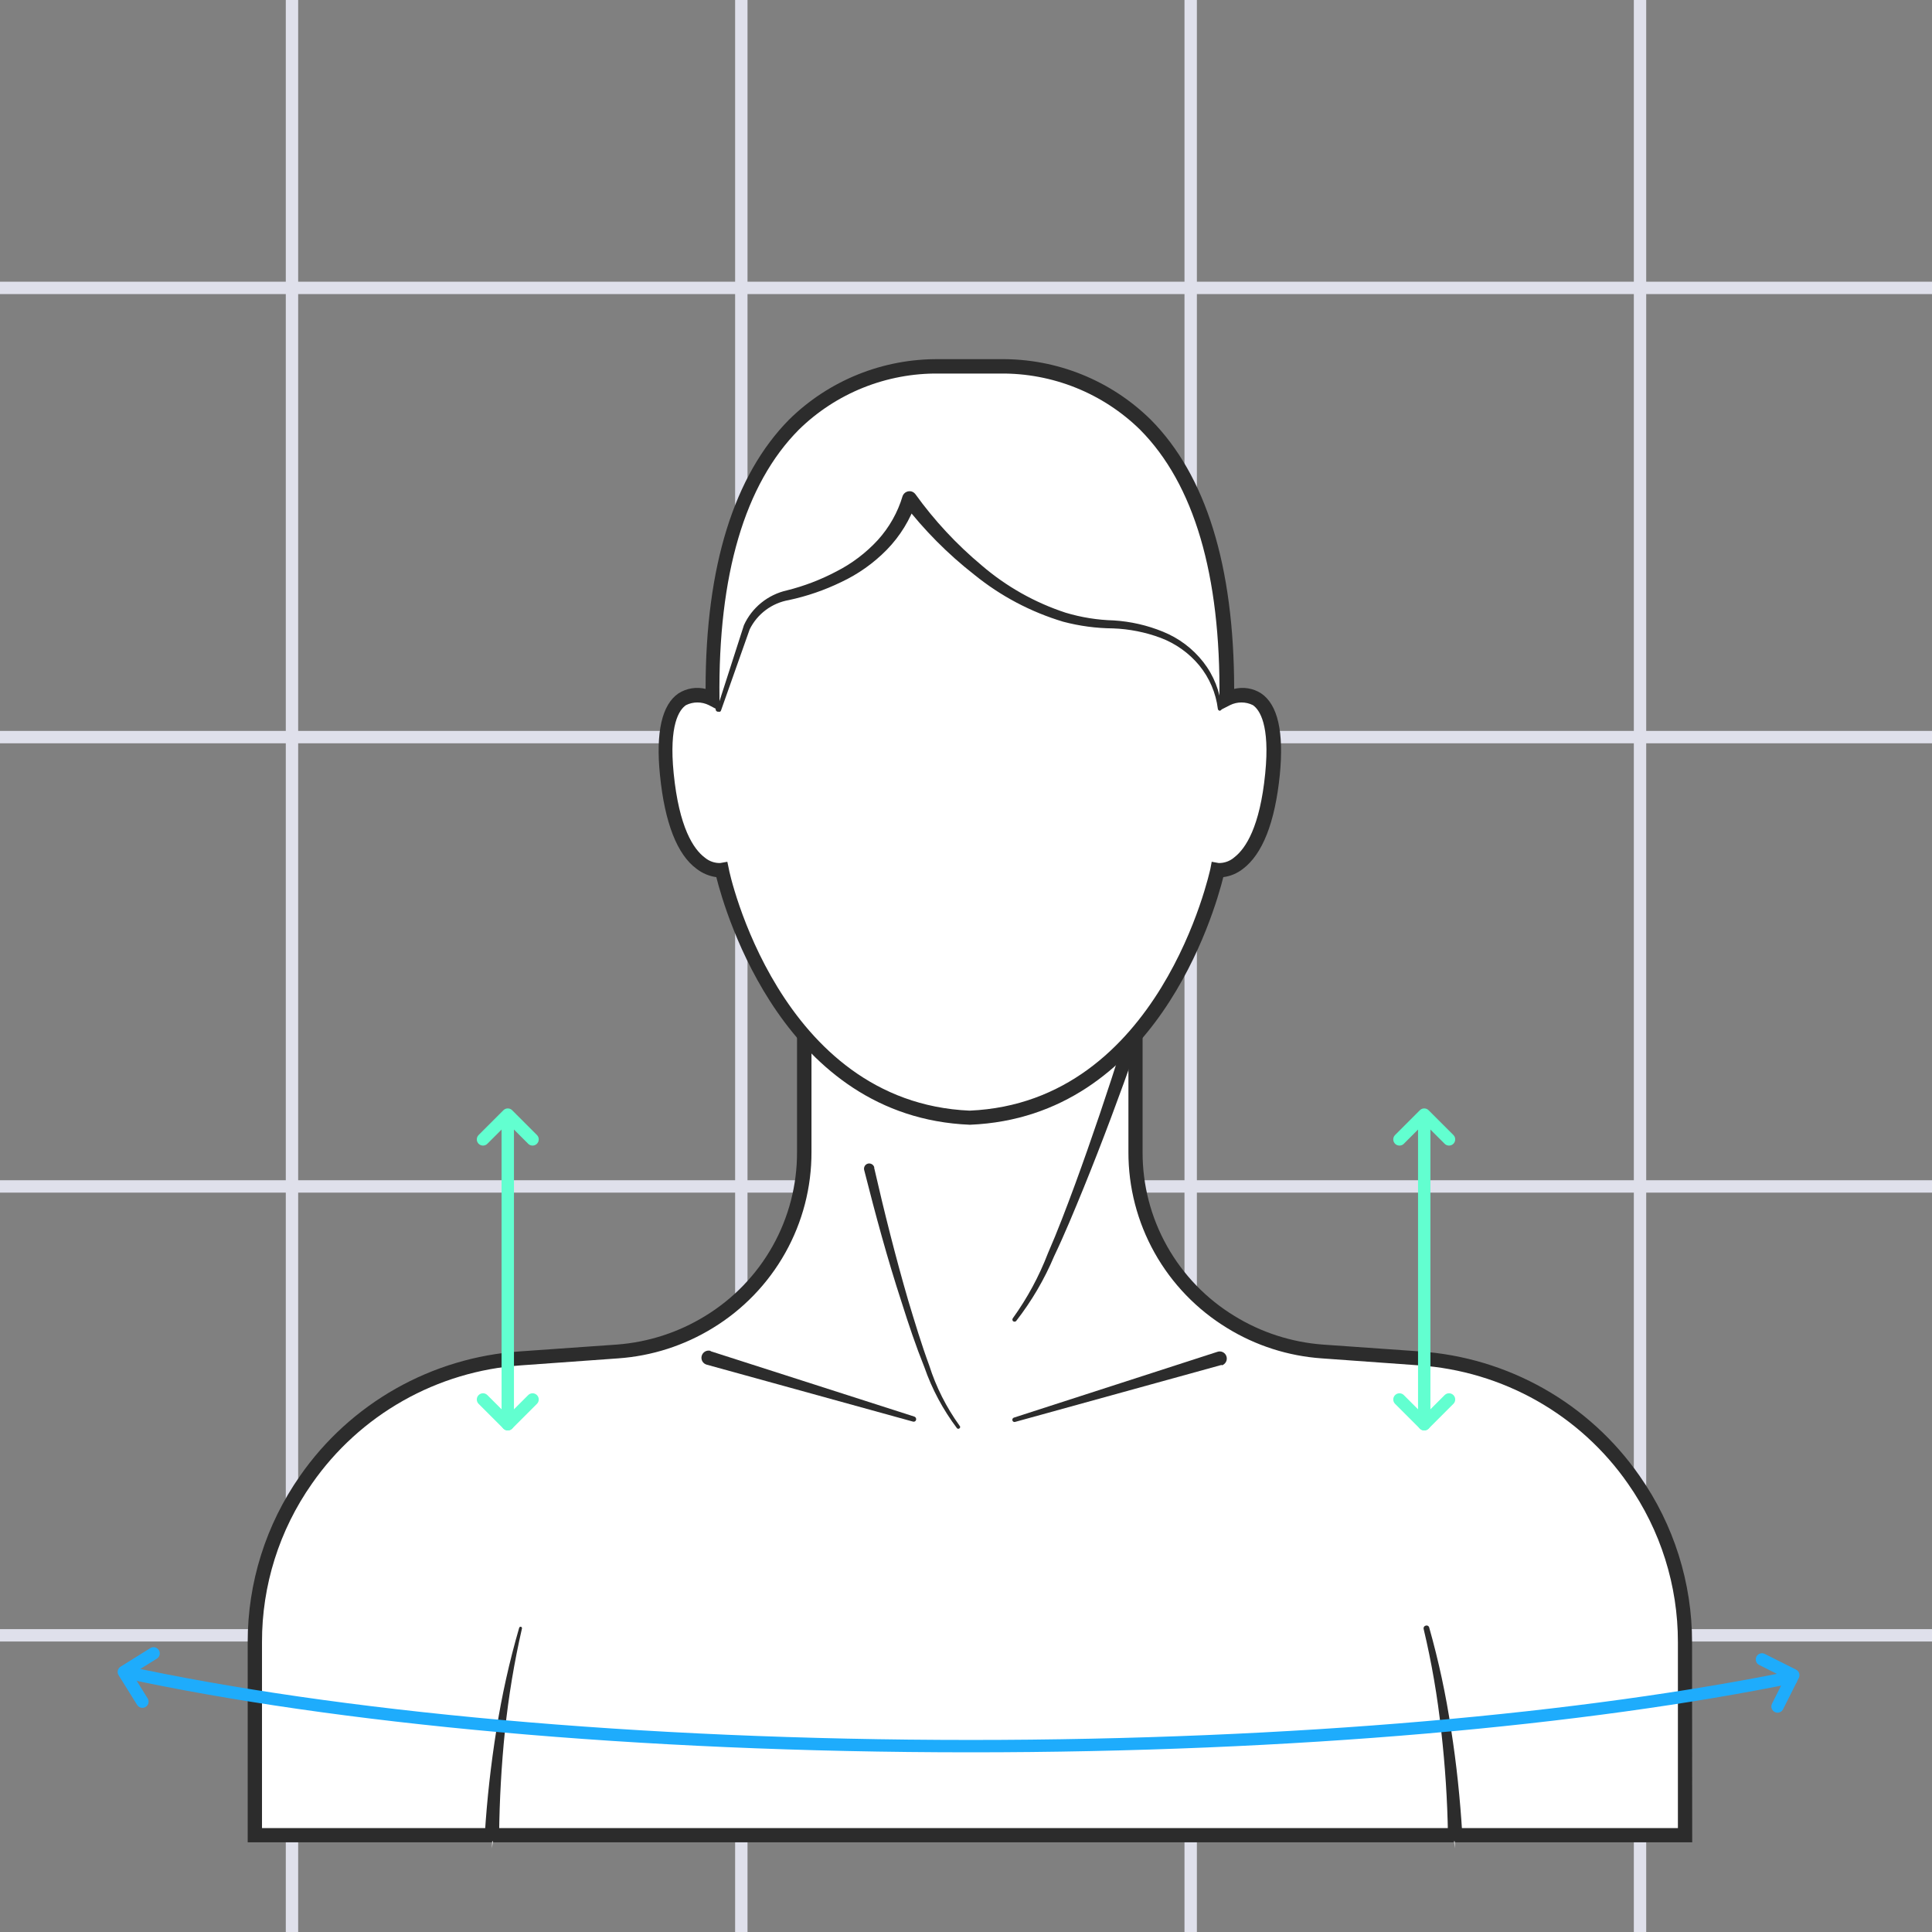 <svg width="156" height="156" viewBox="0 0 156 156" fill="none" xmlns="http://www.w3.org/2000/svg">
<rect x="0" y="0" width="156" height="156" fill="#808080" stroke="none"/>
<g clip-path="url(#clip0_1_2675)">
<path d="M23.576 0V156.018" stroke="#DFE0EB"/>
<path d="M156 23.246H-0.018" stroke="#DFE0EB"/>
<path d="M59.858 0V156.018" stroke="#DFE0EB"/>
<path d="M156 59.518H-0.018" stroke="#DFE0EB"/>
<path d="M96.142 0V156.018" stroke="#DFE0EB"/>
<path d="M156 95.799H-0.018" stroke="#DFE0EB"/>
<path d="M132.424 0V156.018" stroke="#DFE0EB"/>
<path d="M156 132.044H-0.018" stroke="#DFE0EB"/>
</g>
<path d="M136.06 132.594C136.061 127.9 134.617 123.319 131.924 119.465C129.953 116.649 127.373 114.308 124.374 112.613C121.375 110.918 118.033 109.912 114.593 109.67L106.736 109.107C104.122 108.926 101.591 108.113 99.365 106.739C97.01 105.296 95.066 103.276 93.719 100.873C92.372 98.47 91.666 95.764 91.67 93.012V79.94H64.922V93.012C64.925 95.765 64.218 98.472 62.868 100.875C61.519 103.278 59.572 105.297 57.215 106.739C54.989 108.115 52.459 108.928 49.844 109.107L41.999 109.67C38.558 109.912 35.216 110.918 32.217 112.613C29.218 114.308 26.639 116.649 24.668 119.465C21.974 123.319 20.531 127.9 20.531 132.594V148.183H136.014L136.06 132.594Z" fill="white"/>
<path d="M136.638 148.759H20V132.595C19.994 127.793 21.47 123.106 24.229 119.167C26.239 116.274 28.879 113.869 31.951 112.129C35.023 110.39 38.449 109.361 41.976 109.119L49.821 108.567C52.34 108.376 54.776 107.588 56.927 106.268C59.204 104.882 61.084 102.935 62.386 100.615C63.687 98.295 64.365 95.681 64.356 93.024V79.378H92.259V93.024C92.25 95.681 92.928 98.295 94.23 100.615C95.531 102.935 97.411 104.882 99.689 106.268C101.839 107.588 104.275 108.376 106.794 108.567L114.639 109.119C118.166 109.361 121.592 110.39 124.665 112.129C127.737 113.869 130.376 116.274 132.386 119.167C135.154 123.111 136.634 127.807 136.626 132.618L136.638 148.759ZM21.155 147.609H135.483V132.595C135.488 128.019 134.08 123.553 131.45 119.799C129.537 117.049 127.027 114.762 124.105 113.108C121.183 111.454 117.924 110.476 114.57 110.246L106.725 109.682C104.017 109.494 101.396 108.654 99.088 107.234C96.644 105.744 94.626 103.653 93.23 101.162C91.834 98.671 91.106 95.865 91.115 93.013V80.516H65.523V93.013C65.533 95.865 64.805 98.671 63.408 101.162C62.012 103.653 59.995 105.744 57.551 107.234C55.241 108.652 52.621 109.492 49.914 109.682L42.068 110.246C38.715 110.476 35.456 111.454 32.534 113.108C29.612 114.762 27.101 117.049 25.188 119.799C22.552 123.55 21.144 128.018 21.155 132.595V147.609Z" fill="#2C2C2C"/>
<path d="M42.034 132.595C40.642 138.04 39.867 143.624 39.723 149.241L42.034 132.595Z" fill="white"/>
<path d="M42.149 131.479C41.524 134.204 41.065 136.964 40.774 139.745C40.489 142.527 40.332 145.317 40.301 148.114C40.3 148.19 40.283 148.264 40.252 148.333C40.222 148.402 40.178 148.465 40.123 148.517C40.069 148.57 40.004 148.611 39.934 148.638C39.863 148.666 39.787 148.679 39.712 148.677C39.636 148.677 39.562 148.663 39.492 148.634C39.423 148.605 39.36 148.562 39.307 148.508C39.254 148.455 39.213 148.391 39.185 148.322C39.157 148.252 39.144 148.177 39.146 148.103C39.323 145.29 39.635 142.485 40.082 139.687C40.52 136.904 41.133 134.151 41.919 131.444C41.927 131.413 41.947 131.385 41.975 131.368C42.003 131.351 42.036 131.346 42.069 131.353C42.093 131.364 42.113 131.381 42.128 131.404C42.142 131.426 42.149 131.452 42.149 131.479Z" fill="#2C2C2C"/>
<path d="M115.171 132.595C116.56 138.041 117.335 143.624 117.482 149.241L115.171 132.595Z" fill="white"/>
<path d="M115.39 131.376C116.161 134.094 116.756 136.859 117.17 139.653C117.609 142.435 117.898 145.251 118.071 148.068C118.076 148.144 118.066 148.219 118.041 148.291C118.016 148.362 117.977 148.429 117.927 148.485C117.876 148.542 117.815 148.588 117.747 148.621C117.678 148.654 117.604 148.673 117.528 148.677C117.452 148.684 117.375 148.674 117.302 148.65C117.23 148.626 117.163 148.588 117.106 148.538C117.049 148.487 117.002 148.425 116.969 148.357C116.937 148.288 116.919 148.213 116.916 148.137C116.87 145.347 116.688 142.561 116.373 139.779C116.073 137.001 115.599 134.244 114.951 131.525C114.945 131.496 114.944 131.466 114.949 131.437C114.954 131.408 114.965 131.381 114.981 131.356C114.998 131.331 115.019 131.31 115.043 131.294C115.068 131.277 115.096 131.266 115.125 131.26C115.175 131.244 115.23 131.247 115.279 131.268C115.328 131.289 115.368 131.328 115.39 131.376Z" fill="#2C2C2C"/>
<path d="M70.179 94.38C70.179 94.38 74.339 112.199 77.377 115.223L70.179 94.38Z" fill="white"/>
<path d="M70.584 94.288C71.404 97.875 72.305 101.462 73.334 105.003C73.865 106.762 74.397 108.532 75.032 110.257C75.585 111.996 76.412 113.638 77.481 115.119C77.496 115.132 77.508 115.148 77.516 115.166C77.525 115.184 77.529 115.203 77.529 115.223C77.529 115.243 77.525 115.262 77.516 115.28C77.508 115.298 77.496 115.313 77.481 115.326C77.454 115.353 77.416 115.368 77.378 115.368C77.339 115.368 77.302 115.353 77.274 115.326C76.144 113.829 75.254 112.165 74.639 110.395C73.946 108.67 73.368 106.946 72.802 105.152C71.647 101.623 70.688 98.059 69.775 94.461C69.751 94.352 69.77 94.239 69.828 94.144C69.886 94.05 69.979 93.982 70.087 93.955C70.196 93.93 70.31 93.949 70.405 94.007C70.5 94.065 70.568 94.158 70.595 94.265L70.584 94.288Z" fill="#2C2C2C"/>
<path d="M91.242 84.425C91.242 84.425 84.98 103.52 81.999 106.544L91.242 84.425Z" fill="white"/>
<path d="M91.763 84.597C90.422 88.402 89.024 92.161 87.511 95.886C86.748 97.749 85.986 99.611 85.119 101.428C84.331 103.302 83.297 105.064 82.046 106.67C82.011 106.702 81.966 106.72 81.919 106.72C81.871 106.72 81.826 106.702 81.791 106.67C81.762 106.636 81.746 106.593 81.746 106.549C81.746 106.505 81.762 106.462 81.791 106.428C82.951 104.815 83.898 103.061 84.61 101.209C85.408 99.381 86.113 97.507 86.806 95.633C88.181 91.874 89.463 88.069 90.665 84.252C90.71 84.108 90.811 83.987 90.945 83.916C91.079 83.845 91.236 83.829 91.381 83.873C91.527 83.92 91.649 84.022 91.72 84.158C91.791 84.293 91.806 84.45 91.763 84.597Z" fill="#2C2C2C"/>
<path d="M57.389 109.107L73.83 114.384C73.883 114.403 73.926 114.44 73.952 114.489C73.977 114.538 73.984 114.595 73.969 114.649C73.962 114.675 73.95 114.7 73.934 114.721C73.917 114.743 73.896 114.76 73.872 114.773C73.848 114.786 73.822 114.794 73.795 114.796C73.768 114.799 73.74 114.795 73.715 114.787L57.054 110.188C56.907 110.145 56.783 110.046 56.709 109.913C56.636 109.779 56.618 109.622 56.661 109.475C56.701 109.33 56.798 109.205 56.93 109.13C57.062 109.055 57.219 109.034 57.366 109.073L57.389 109.107Z" fill="#2C2C2C"/>
<path d="M98.637 110.211L81.976 114.81C81.952 114.818 81.928 114.822 81.903 114.82C81.877 114.818 81.853 114.811 81.831 114.799C81.809 114.787 81.79 114.771 81.775 114.751C81.76 114.73 81.75 114.708 81.745 114.683C81.734 114.638 81.741 114.589 81.765 114.549C81.788 114.508 81.827 114.478 81.872 114.465L98.302 109.153C98.374 109.128 98.45 109.118 98.526 109.123C98.602 109.128 98.677 109.149 98.745 109.183C98.812 109.217 98.873 109.265 98.922 109.323C98.971 109.381 99.008 109.449 99.03 109.521C99.077 109.666 99.065 109.824 98.996 109.959C98.926 110.095 98.805 110.198 98.66 110.245L98.637 110.211Z" fill="#2C2C2C"/>
<path d="M78.29 90.242C94.362 89.575 98.302 70.249 98.302 70.249C98.302 70.249 101.896 70.916 102.739 62.501C103.583 54.085 99.053 56.419 99.053 56.419C99.319 32.196 86.344 29.587 80.775 29.575C79.122 29.575 77.459 29.575 75.806 29.575C70.226 29.575 57.262 32.196 57.528 56.419C57.528 56.419 53.01 54.12 53.842 62.501C54.674 70.882 58.279 70.249 58.279 70.249C58.279 70.249 62.219 89.575 78.29 90.242Z" fill="white"/>
<path d="M78.29 90.817C63.362 90.196 58.59 73.791 57.839 70.825C57.267 70.746 56.726 70.52 56.268 70.169C54.674 69.02 53.669 66.421 53.287 62.559C52.941 59.11 53.449 56.891 54.79 55.983C55.11 55.779 55.469 55.643 55.844 55.581C56.22 55.52 56.604 55.535 56.973 55.626C56.973 45.694 59.284 38.382 63.709 33.887C65.302 32.316 67.193 31.076 69.272 30.237C71.35 29.398 73.575 28.978 75.818 29.001C77.481 29.001 79.145 29.001 80.797 29.001C83.042 28.977 85.269 29.397 87.35 30.236C89.43 31.075 91.323 32.316 92.918 33.887C97.378 38.382 99.642 45.694 99.653 55.626C100.021 55.535 100.403 55.52 100.777 55.581C101.15 55.642 101.508 55.779 101.826 55.983C103.178 56.891 103.675 59.098 103.34 62.559C102.947 66.421 101.941 68.974 100.347 70.169C99.891 70.523 99.349 70.749 98.776 70.825C98.036 73.791 93.264 90.196 78.337 90.817H78.29ZM58.729 69.583L58.845 70.135C58.845 70.319 62.877 89.001 78.29 89.679C93.692 89.012 97.69 70.33 97.736 70.135L97.84 69.583L98.406 69.686C98.874 69.693 99.327 69.525 99.677 69.215C100.578 68.514 101.734 66.778 102.161 62.444C102.554 58.512 101.699 57.305 101.167 56.937C100.88 56.794 100.564 56.72 100.243 56.72C99.922 56.72 99.606 56.794 99.319 56.937L98.464 57.374V56.42C98.568 46.406 96.418 39.095 92.063 34.703C90.574 33.241 88.808 32.087 86.869 31.308C84.93 30.529 82.855 30.139 80.763 30.162C79.111 30.162 77.447 30.162 75.794 30.162C73.703 30.139 71.627 30.529 69.688 31.308C67.749 32.087 65.984 33.241 64.495 34.703C60.139 39.095 57.978 46.406 58.094 56.42V57.385L57.239 56.937C56.952 56.794 56.635 56.72 56.315 56.72C55.994 56.72 55.677 56.794 55.39 56.937C54.847 57.305 54.004 58.512 54.396 62.444C54.835 66.835 56.002 68.571 56.915 69.25C57.26 69.541 57.7 69.696 58.151 69.686L58.729 69.583Z" fill="#2C2C2C"/>
<path d="M57.944 57.086L60.07 50.476C60.391 49.774 60.871 49.156 61.472 48.669C62.074 48.182 62.78 47.841 63.536 47.671C64.926 47.325 66.268 46.811 67.534 46.142C68.789 45.503 69.92 44.647 70.873 43.613C71.803 42.59 72.49 41.372 72.883 40.049C72.938 39.904 73.047 39.787 73.187 39.72C73.326 39.654 73.487 39.644 73.634 39.693C73.744 39.735 73.84 39.806 73.912 39.899C75.446 42.031 77.243 43.962 79.261 45.648C81.249 47.358 83.558 48.659 86.055 49.476C87.311 49.852 88.613 50.061 89.925 50.096C91.291 50.18 92.634 50.487 93.9 51.005C95.183 51.522 96.307 52.367 97.158 53.454C98.006 54.538 98.519 55.844 98.637 57.213C98.64 57.254 98.628 57.294 98.602 57.326C98.576 57.358 98.539 57.38 98.498 57.385C98.459 57.386 98.421 57.372 98.392 57.346C98.362 57.321 98.343 57.286 98.337 57.247C98.179 55.957 97.658 54.738 96.835 53.73C96.004 52.727 94.924 51.959 93.704 51.499C92.478 51.044 91.186 50.788 89.879 50.74C88.517 50.73 87.163 50.548 85.847 50.2C83.228 49.415 80.791 48.126 78.672 46.406C76.534 44.736 74.617 42.805 72.964 40.658L73.992 40.497C73.497 41.957 72.68 43.289 71.601 44.394C70.539 45.477 69.291 46.36 67.915 47.004C66.573 47.655 65.157 48.142 63.698 48.453C63.02 48.57 62.379 48.846 61.829 49.258C61.279 49.67 60.834 50.205 60.532 50.821L58.221 57.362C58.216 57.384 58.207 57.404 58.193 57.422C58.179 57.439 58.162 57.453 58.142 57.463C58.122 57.473 58.1 57.478 58.078 57.479C58.056 57.479 58.034 57.475 58.013 57.466C57.988 57.47 57.963 57.47 57.938 57.464C57.913 57.459 57.889 57.449 57.868 57.435C57.826 57.406 57.797 57.361 57.788 57.311C57.779 57.26 57.79 57.208 57.819 57.166C57.849 57.124 57.894 57.096 57.944 57.086Z" fill="#2C2C2C"/>
<path d="M41 90.5V115" stroke="#62FFD0" stroke-linecap="round"/>
<path d="M43.001 92L41.001 90L39 92" stroke="#62FFD0" stroke-linecap="round" stroke-linejoin="round"/>
<path d="M39 113.001L41.001 115.001L43.001 113.001" stroke="#62FFD0" stroke-linecap="round" stroke-linejoin="round"/>
<path d="M115 90.5V115" stroke="#62FFD0" stroke-linecap="round"/>
<path d="M117.001 92L115 90L113 92" stroke="#62FFD0" stroke-linecap="round" stroke-linejoin="round"/>
<path d="M113 113.001L115 115.001L117.001 113.001" stroke="#62FFD0" stroke-linecap="round" stroke-linejoin="round"/>
<path d="M12.4 133.503L10 135L11.497 137.4" stroke="#1EACFC" stroke-linecap="round" stroke-linejoin="round"/>
<path d="M142.27 133.992L144.798 135.262L143.528 137.79" stroke="#1EACFC" stroke-linecap="round" stroke-linejoin="round"/>
<path d="M145 135.361C128.04 138.837 104.455 140.992 78.377 140.992C51.387 140.992 27.068 138.684 10 134.992" stroke="#1EACFC"/>
<defs>
<clipPath id="clip0_1_2675">
<rect width="156" height="156" fill="white"/>
</clipPath>
</defs>
</svg>
